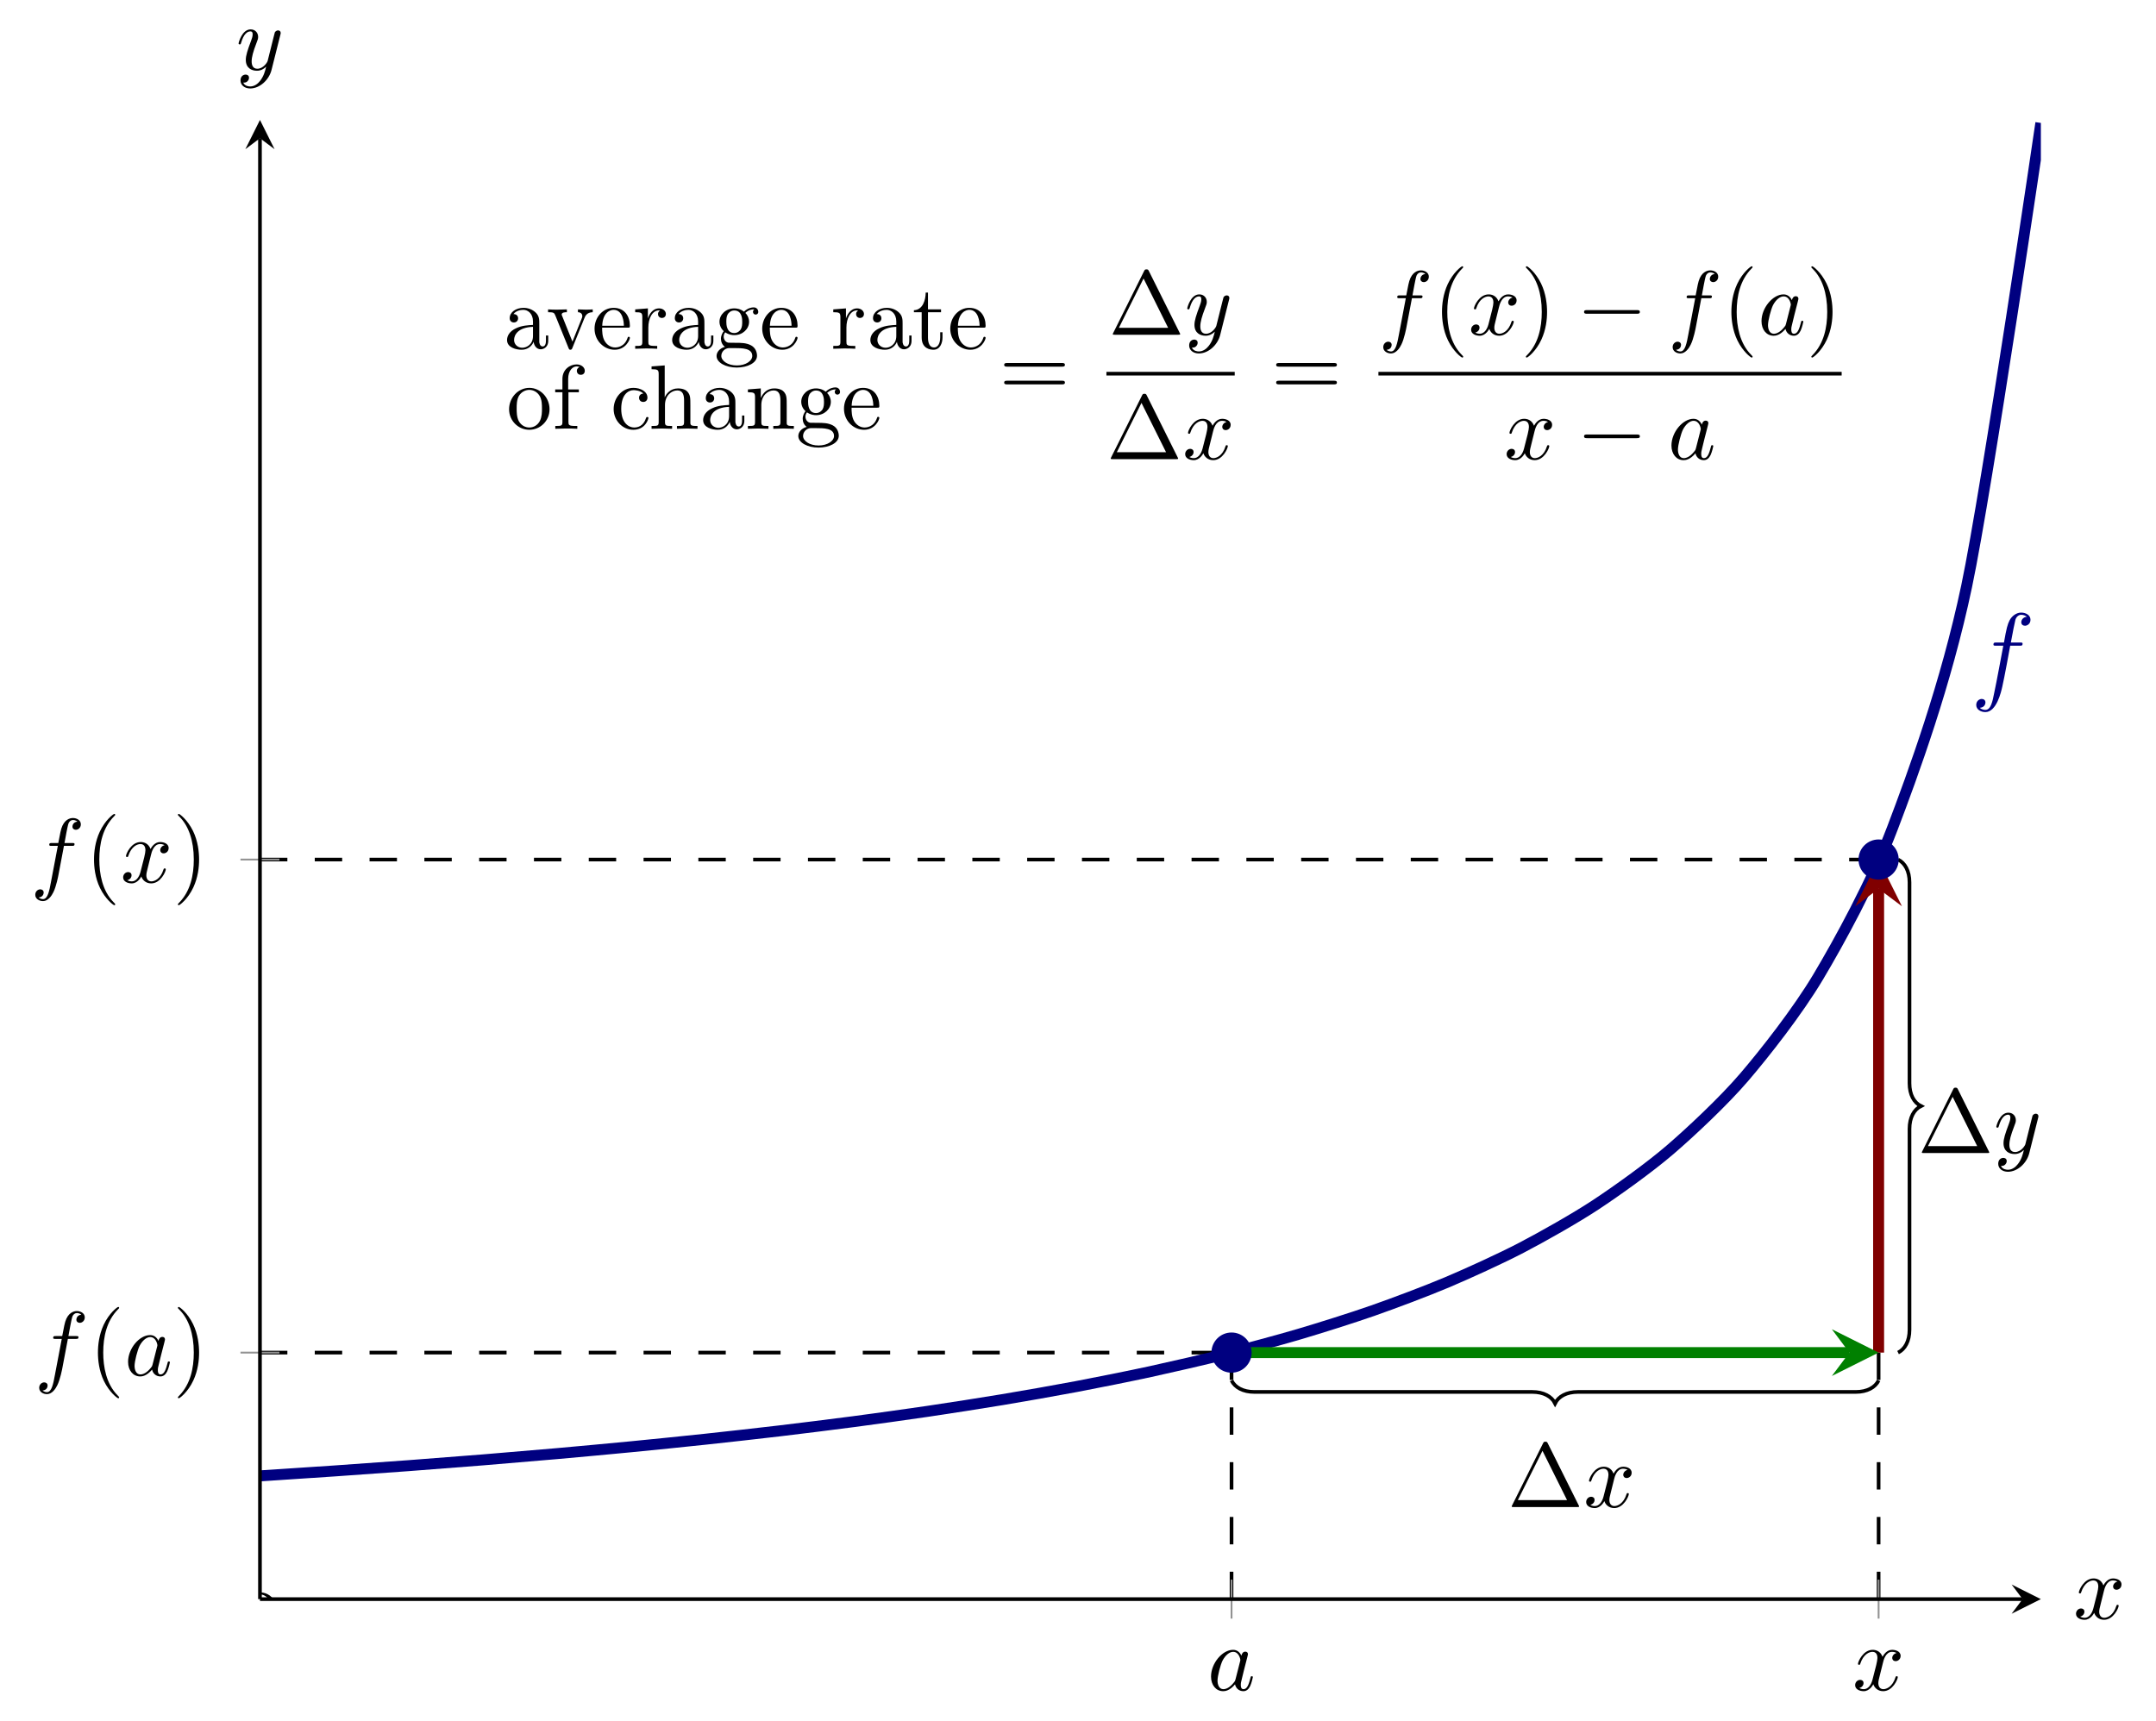 <?xml version="1.0" encoding="UTF-8" standalone="no"?>
<!DOCTYPE svg PUBLIC "-//W3C//DTD SVG 1.1//EN" "http://www.w3.org/Graphics/SVG/1.1/DTD/svg11.dtd">
<svg xmlns="http://www.w3.org/2000/svg" xmlns:xlink="http://www.w3.org/1999/xlink" version="1.1" width="235.193pt" height="187.736pt" viewBox="0 0 235.193 187.736">
<clipPath id="cp0">
<path transform="matrix(1,0,0,-1,28.359,174.48)" d="M 0 0 L 194.274 0 L 194.274 161.39 L 0 161.39 Z "/>
</clipPath>
<g clip-path="url(#cp0)">
<path transform="matrix(1,0,0,-1,28.359,174.48)" stroke-width=".399" stroke-linecap="butt" stroke-dasharray="2.989,2.989" stroke-miterlimit="10" stroke-linejoin="miter" fill="none" stroke="#000000" d="M 105.987 0 L 105.987 26.898 "/>
<path transform="matrix(1,0,0,-1,28.359,174.48)" stroke-width=".399" stroke-linecap="butt" stroke-dasharray="2.989,2.989" stroke-miterlimit="10" stroke-linejoin="miter" fill="none" stroke="#000000" d="M 0 26.898 L 105.987 26.898 "/>
<path transform="matrix(1,0,0,-1,28.359,174.48)" stroke-width=".399" stroke-linecap="butt" stroke-dasharray="2.989,2.989" stroke-miterlimit="10" stroke-linejoin="miter" fill="none" stroke="#000000" d="M 0 80.695 L 176.574 80.695 "/>
<path transform="matrix(1,0,0,-1,28.359,174.48)" stroke-width=".399" stroke-linecap="butt" stroke-dasharray="2.989,2.989" stroke-miterlimit="10" stroke-linejoin="miter" fill="none" stroke="#000000" d="M 176.574 0 L 176.574 80.695 "/>
<path transform="matrix(1,0,0,-1,28.359,174.48)" stroke-width="1.196" stroke-linecap="butt" stroke-miterlimit="10" stroke-linejoin="miter" fill="none" stroke="#000080" d="M 0 13.449 C 0 13.449 5.848 13.829 8.095 13.983 C 10.341 14.137 13.943 14.394 16.189 14.561 C 18.436 14.729 22.038 15.007 24.284 15.189 C 26.53 15.371 30.133 15.675 32.379 15.874 C 34.625 16.073 38.227 16.405 40.474 16.623 C 42.72 16.841 46.322 17.206 48.568 17.446 C 50.815 17.687 54.417 18.089 56.663 18.355 C 58.909 18.622 62.512 19.069 64.758 19.365 C 67.004 19.662 70.606 20.16 72.853 20.492 C 75.099 20.824 78.701 21.384 80.947 21.758 C 83.194 22.133 86.796 22.765 89.042 23.19 C 91.288 23.616 94.891 24.337 97.137 24.825 C 99.383 25.313 102.985 26.143 105.231 26.708 C 107.478 27.273 111.08 28.237 113.326 28.9 C 115.572 29.562 119.175 30.697 121.421 31.485 C 123.667 32.272 127.269 33.624 129.516 34.575 C 131.762 35.526 135.364 37.166 137.61 38.338 C 139.857 39.51 143.459 41.541 145.705 43.021 C 147.951 44.501 151.554 47.077 153.8 49.006 C 156.046 50.936 159.648 54.306 161.895 56.928 C 164.141 59.55 167.743 64.129 169.989 67.902 C 172.236 71.675 175.838 78.208 178.084 84.122 C 180.33 90.035 183.933 99.847 186.179 110.523 C 188.425 121.199 194.274 161.067 194.274 161.067 "/>
<path transform="matrix(1,0,0,-1,28.359,174.48)" stroke-width=".399" stroke-linecap="butt" stroke-miterlimit="10" stroke-linejoin="miter" fill="none" stroke="#000000" d="M 105.987 23.853 C 106.36 23.106 107.232 22.607 108.477 22.607 L 138.79 22.607 C 140.035 22.607 140.907 22.109 141.28 21.362 C 141.654 22.109 142.526 22.607 143.771 22.607 L 174.083 22.607 C 175.328 22.607 176.2 23.106 176.574 23.853 "/>
<path transform="matrix(1,0,0,-1,28.359,174.48)" stroke-width=".399" stroke-linecap="butt" stroke-miterlimit="10" stroke-linejoin="miter" fill="none" stroke="#000000" d="M 178.698 26.898 C 179.446 27.272 179.944 28.144 179.944 29.389 L 179.944 51.306 C 179.944 52.551 180.442 53.423 181.189 53.797 C 180.442 54.17 179.944 55.042 179.944 56.287 L 179.944 78.204 C 179.944 79.45 179.446 80.322 178.698 80.695 "/>
<path transform="matrix(1,0,0,-1,28.359,174.48)" stroke-width="1.196" stroke-linecap="butt" stroke-miterlimit="10" stroke-linejoin="miter" fill="none" stroke="#800000" d="M 176.574 26.898 L 176.574 77.507 "/>
<path transform="matrix(0,-1,-1,-0,204.933,96.973)" d="M 3.188 0 L -1.913 2.55 L 0 0 L -1.913 -2.55 " fill="#800000"/>
<path transform="matrix(1,0,0,-1,28.359,174.48)" stroke-width="1.196" stroke-linecap="butt" stroke-miterlimit="10" stroke-linejoin="miter" fill="none" stroke="#008000" d="M 105.987 26.898 L 173.386 26.898 "/>
<path transform="matrix(1,0,0,-1,201.745,147.582)" d="M 3.188 0 L -1.913 2.55 L 0 0 L -1.913 -2.55 " fill="#008000"/>
<symbol id="font_1_4">
<path d="M .421 .342 C .421 .422 .416 .502 .381 .576 C .335 .672 .253 .688 .211 .688 C .151 .688 .078 .662 .037 .569 C .005 .5 0 .422 0 .342 C 0 .267 .004 .177 .045 .101 C .088 .02 .161 0 .21 0 C .264 0 .34 .021 .384 .116 C .416 .185 .421 .263 .421 .342 M .21 .022 C .171 .022 .112 .047 .094 .143 C .083 .203 .083 .295 .083 .354 C .083 .418 .083 .484 .091 .538 C .11 .657 .185 .666 .21 .666 C .243 .666 .309 .648 .328 .549 C .338 .493 .338 .417 .338 .354 C .338 .279 .338 .211 .327 .147 C .312 .052 .255 .022 .21 .022 Z "/>
</symbol>
<use xlink:href="#font_1_4" transform="matrix(9.963,0,0,-9.963,26.257,180.599)"/>
<symbol id="font_1_1">
<path d="M .395 .698 C .388 .711 .386 .716 .369 .716 C .352 .716 .35 .711 .343 .698 L .005 .02 C 0 .011 0 .009 0 .008 C 0 0 .006 0 .022 0 L .716 0 C .732 0 .738 0 .738 .008 C .738 .009 .738 .011 .733 .02 L .395 .698 M .337 .616 L .606 .076 L .067 .076 L .337 .616 Z "/>
</symbol>
<use xlink:href="#font_1_1" transform="matrix(9.963,0,0,-9.963,164.909,164.435)"/>
<symbol id="font_2_3">
<path d="M .305 .313 C .311 .339 .334 .431 .404 .431 C .409 .431 .433 .431 .454 .418 C .426 .413 .406 .388 .406 .364 C .406 .348 .417 .329 .444 .329 C .466 .329 .498 .347 .498 .387 C .498 .439 .439 .453 .405 .453 C .347 .453 .312 .4 .3 .377 C .275 .443 .221 .453 .192 .453 C .088 .453 .031 .324 .031 .299 C .031 .289 .041 .289 .043 .289 C .051 .289 .054 .291 .056 .3 C .09 .406 .156 .431 .19 .431 C .209 .431 .244 .422 .244 .364 C .244 .333 .227 .266 .19 .126 C .174 .064 .139 .022 .095 .022 C .089 .022 .066 .022 .045 .035 C .07 .04 .092 .061 .092 .089 C .092 .116 .07 .124 .055 .124 C .025 .124 0 .098 0 .066 C 0 .02 .05 0 .094 0 C .16 0 .196 .07 .199 .076 C .211 .039 .247 0 .307 0 C .41 0 .467 .129 .467 .154 C .467 .164 .458 .164 .455 .164 C .446 .164 .444 .16 .442 .153 C .409 .046 .341 .022 .309 .022 C .27 .022 .254 .054 .254 .088 C .254 .11 .26 .132 .271 .176 L .305 .313 Z "/>
</symbol>
<use xlink:href="#font_2_3" transform="matrix(9.963,0,0,-9.963,173.032,164.545)"/>
<use xlink:href="#font_1_1" transform="matrix(9.963,0,0,-9.963,209.649,125.809)"/>
<symbol id="font_2_4">
<path d="M .457 .586 C .461 .6 .461 .602 .461 .609 C .461 .627 .447 .636 .432 .636 C .422 .636 .406 .63 .397 .615 C .395 .61 .387 .579 .383 .561 C .376 .535 .369 .508 .363 .481 L .318 .301 C .314 .286 .271 .216 .205 .216 C .154 .216 .143 .26 .143 .297 C .143 .343 .16 .405 .194 .493 C .21 .534 .214 .545 .214 .565 C .214 .61 .182 .647 .132 .647 C .037 .647 0 .502 0 .493 C 0 .483 .01 .483 .012 .483 C .022 .483 .023 .485 .028 .501 C .055 .595 .095 .625 .129 .625 C .137 .625 .154 .625 .154 .593 C .154 .568 .144 .542 .137 .523 C .097 .417 .079 .36 .079 .313 C .079 .224 .142 .194 .201 .194 C .24 .194 .274 .211 .302 .239 C .289 .187 .277 .138 .237 .085 C .211 .051 .173 .022 .127 .022 C .113 .022 .068 .025 .051 .064 C .067 .064 .08 .064 .094 .076 C .104 .085 .114 .098 .114 .117 C .114 .148 .087 .152 .077 .152 C .054 .152 .021 .136 .021 .087 C .021 .037 .065 0 .127 0 C .23 0 .333 .091 .361 .204 L .457 .586 Z "/>
</symbol>
<use xlink:href="#font_2_4" transform="matrix(9.963,0,0,-9.963,217.772,127.851)"/>
<symbol id="font_1_5">
<path d="M .631 .194 C .646 .194 .665 .194 .665 .214 C .665 .234 .646 .234 .632 .234 L .033 .234 C .019 .234 0 .234 0 .214 C 0 .194 .019 .194 .034 .194 L .631 .194 M .632 0 C .646 0 .665 0 .665 .02 C .665 .04 .646 .04 .631 .04 L .034 .04 C .019 .04 0 .04 0 .02 C 0 0 .019 0 .033 0 L .632 0 Z "/>
</symbol>
<use xlink:href="#font_1_5" transform="matrix(9.963,0,0,-9.963,109.544,41.939)"/>
<use xlink:href="#font_1_1" transform="matrix(9.963,0,0,-9.963,121.391,36.524)"/>
<use xlink:href="#font_2_4" transform="matrix(9.963,0,0,-9.963,129.514,38.566)"/>
<path transform="matrix(1,0,0,-1,120.697,40.773)" stroke-width=".398" stroke-linecap="butt" stroke-miterlimit="10" stroke-linejoin="miter" fill="none" stroke="#000000" d="M 0 0 L 13.996 0 "/>
<use xlink:href="#font_1_1" transform="matrix(9.963,0,0,-9.963,121.165,50.098)"/>
<use xlink:href="#font_2_3" transform="matrix(9.963,0,0,-9.963,129.288,50.208)"/>
<use xlink:href="#font_1_5" transform="matrix(9.963,0,0,-9.963,139.214,41.939)"/>
<symbol id="font_2_2">
<path d="M .314 .605 L .4 .605 C .42 .605 .43 .605 .43 .625 C .43 .636 .42 .636 .403 .636 L .32 .636 L .341 .75 C .345 .771 .359 .842 .365 .854 C .374 .873 .391 .888 .412 .888 C .416 .888 .442 .888 .461 .87 C .417 .866 .407 .831 .407 .816 C .407 .793 .425 .781 .444 .781 C .47 .781 .499 .803 .499 .841 C .499 .887 .453 .91 .412 .91 C .378 .91 .315 .892 .285 .793 C .279 .772 .276 .762 .252 .636 L .183 .636 C .164 .636 .153 .636 .153 .617 C .153 .605 .162 .605 .181 .605 L .247 .605 L .172 .21 C .154 .113 .137 .022 .085 .022 C .081 .022 .056 .022 .037 .04 C .083 .043 .092 .079 .092 .094 C .092 .117 .074 .129 .055 .129 C .029 .129 0 .107 0 .069 C 0 .024 .044 0 .085 0 C .14 0 .18 .059 .198 .097 C .23 .16 .253 .281 .254 .288 L .314 .605 Z "/>
</symbol>
<use xlink:href="#font_2_2" transform="matrix(9.963,0,0,-9.963,150.896,38.566)"/>
<symbol id="font_1_2">
<path d="M .232 .01 C .232 .013 .232 .015 .215 .032 C .09 .158 .058 .347 .058 .5 C .058 .674 .096 .848 .219 .973 C .232 .985 .232 .987 .232 .99 C .232 .997 .228 1 .222 1 C .212 1 .122 .932 .063 .805 C .012 .695 0 .584 0 .5 C 0 .422 .011 .301 .066 .188 C .126 .065 .212 0 .222 0 C .228 0 .232 .003 .232 .01 Z "/>
</symbol>
<use xlink:href="#font_1_2" transform="matrix(9.963,0,0,-9.963,157.304,39.015)"/>
<use xlink:href="#font_2_3" transform="matrix(9.963,0,0,-9.963,160.481,36.634)"/>
<symbol id="font_1_3">
<path d="M .232 .5 C .232 .578 .221 .699 .166 .812 C .106 .935 .02 1 .01 1 C .004 1 0 .996 0 .99 C 0 .987 0 .985 .019 .967 C .117 .868 .174 .709 .174 .5 C .174 .329 .137 .153 .013 .027 C 0 .015 0 .013 0 .01 C 0 .004 .004 0 .01 0 C .02 0 .11 .068 .169 .195 C .22 .305 .232 .416 .232 .5 Z "/>
</symbol>
<use xlink:href="#font_1_3" transform="matrix(9.963,0,0,-9.963,166.454,39.015)"/>
<symbol id="font_3_1">
<path d="M .576 0 C .593 0 .611 0 .611 .02 C .611 .04 .593 .04 .576 .04 L .035 .04 C .018 .04 0 .04 0 .02 C 0 0 .018 0 .035 0 L .576 0 Z "/>
</symbol>
<use xlink:href="#font_3_1" transform="matrix(9.963,0,0,-9.963,172.801,34.233)"/>
<use xlink:href="#font_2_2" transform="matrix(9.963,0,0,-9.963,182.465,38.566)"/>
<use xlink:href="#font_1_2" transform="matrix(9.963,0,0,-9.963,188.873,39.015)"/>
<symbol id="font_2_1">
<path d="M .333 .389 C .315 .426 .286 .453 .241 .453 C .124 .453 0 .306 0 .16 C 0 .066 .055 0 .133 0 C .153 0 .203 .004 .263 .075 C .271 .033 .306 0 .354 0 C .389 0 .412 .023 .428 .055 C .445 .091 .458 .152 .458 .154 C .458 .164 .449 .164 .446 .164 C .436 .164 .435 .16 .432 .146 C .415 .081 .397 .022 .356 .022 C .329 .022 .326 .048 .326 .068 C .326 .09 .328 .098 .339 .142 C .35 .184 .352 .194 .361 .232 L .397 .372 C .404 .4 .404 .402 .404 .406 C .404 .423 .392 .433 .375 .433 C .351 .433 .336 .411 .333 .389 M .268 .13 C .263 .112 .263 .11 .248 .093 C .204 .038 .163 .022 .135 .022 C .085 .022 .071 .077 .071 .116 C .071 .166 .103 .289 .126 .335 C .157 .394 .202 .431 .242 .431 C .307 .431 .321 .349 .321 .343 C .321 .337 .319 .331 .318 .326 L .268 .13 Z "/>
</symbol>
<use xlink:href="#font_2_1" transform="matrix(9.963,0,0,-9.963,192.159,36.634)"/>
<use xlink:href="#font_1_3" transform="matrix(9.963,0,0,-9.963,197.595,39.015)"/>
<path transform="matrix(1,0,0,-1,150.368,40.773)" stroke-width=".398" stroke-linecap="butt" stroke-miterlimit="10" stroke-linejoin="miter" fill="none" stroke="#000000" d="M 0 0 L 50.534 0 "/>
<use xlink:href="#font_2_3" transform="matrix(9.963,0,0,-9.963,164.355,50.208)"/>
<use xlink:href="#font_3_1" transform="matrix(9.963,0,0,-9.963,172.801,47.807)"/>
<use xlink:href="#font_2_1" transform="matrix(9.963,0,0,-9.963,182.335,50.208)"/>
<symbol id="font_1_6">
<path d="M .291 .087 C .295 .047 .322 .005 .369 .005 C .39 .005 .451 .019 .451 .1 L .451 .156 L .426 .156 L .426 .1 C .426 .042 .401 .036 .39 .036 C .357 .036 .353 .081 .353 .086 L .353 .286 C .353 .328 .353 .367 .317 .404 C .278 .443 .228 .459 .18 .459 C .098 .459 .029 .412 .029 .346 C .029 .316 .049 .299 .075 .299 C .103 .299 .121 .319 .121 .345 C .121 .357 .116 .39 .07 .391 C .097 .426 .146 .437 .178 .437 C .227 .437 .284 .398 .284 .309 L .284 .272 C .233 .269 .163 .266 .1 .236 C .025 .202 0 .15 0 .106 C 0 .025 .097 0 .16 0 C .226 0 .272 .04 .291 .087 M .284 .251 L .284 .151 C .284 .056 .212 .022 .167 .022 C .118 .022 .077 .057 .077 .107 C .077 .162 .119 .245 .284 .251 Z "/>
</symbol>
<symbol id="font_1_10">
<path d="M .397 .344 C .406 .367 .423 .41 .489 .411 L .489 .442 C .466 .44 .437 .439 .414 .439 C .39 .439 .344 .441 .327 .442 L .327 .411 C .364 .41 .375 .387 .375 .368 C .375 .359 .373 .355 .369 .344 L .267 .089 L .155 .368 C .149 .381 .149 .383 .149 .385 C .149 .411 .188 .411 .206 .411 L .206 .442 C .176 .441 .12 .439 .097 .439 C .07 .439 .03 .44 0 .442 L 0 .411 C .063 .411 .067 .405 .08 .374 L .224 .019 C .23 .005 .232 0 .245 0 C .258 0 .262 .009 .266 .019 L .397 .344 Z "/>
</symbol>
<symbol id="font_1_8">
<path d="M .084 .263 C .09 .412 .174 .437 .208 .437 C .311 .437 .321 .302 .321 .263 L .084 .263 M .083 .242 L .362 .242 C .384 .242 .387 .242 .387 .263 C .387 .362 .333 .459 .208 .459 C .092 .459 0 .356 0 .231 C 0 .097 .105 0 .22 0 C .342 0 .387 .111 .387 .13 C .387 .14 .379 .142 .374 .142 C .365 .142 .363 .136 .361 .128 C .326 .025 .236 .025 .226 .025 C .176 .025 .136 .055 .113 .092 C .083 .14 .083 .206 .083 .242 Z "/>
</symbol>
<symbol id="font_1_e">
<path d="M .139 .332 L .139 .442 L 0 .431 L 0 .4 C .07 .4 .078 .393 .078 .344 L .078 .076 C .078 .031 .067 .031 0 .031 L 0 0 C .039 .001 .086 .003 .114 .003 C .154 .003 .201 .003 .241 0 L .241 .031 L .22 .031 C .146 .031 .144 .042 .144 .078 L .144 .232 C .144 .331 .186 .42 .262 .42 C .269 .42 .271 .42 .273 .419 C .27 .418 .25 .406 .25 .38 C .25 .352 .271 .337 .293 .337 C .311 .337 .336 .349 .336 .381 C .336 .413 .305 .442 .262 .442 C .189 .442 .153 .375 .139 .332 Z "/>
</symbol>
<symbol id="font_1_a">
<path d="M .194 .378 C .107 .378 .107 .478 .107 .501 C .107 .528 .108 .56 .123 .585 C .131 .597 .154 .625 .194 .625 C .281 .625 .281 .525 .281 .502 C .281 .475 .28 .443 .265 .418 C .257 .406 .234 .378 .194 .378 M .078 .339 C .078 .343 .078 .366 .095 .386 C .134 .358 .175 .355 .194 .355 C .287 .355 .356 .424 .356 .501 C .356 .538 .34 .575 .315 .598 C .351 .632 .387 .637 .405 .637 C .407 .637 .412 .637 .415 .636 C .404 .632 .399 .621 .399 .609 C .399 .592 .412 .58 .428 .58 C .438 .58 .457 .587 .457 .61 C .457 .627 .445 .659 .406 .659 C .386 .659 .342 .653 .3 .612 C .258 .645 .216 .648 .194 .648 C .101 .648 .032 .579 .032 .502 C .032 .458 .054 .42 .079 .399 C .066 .384 .048 .351 .048 .316 C .048 .285 .061 .247 .092 .227 C .032 .21 0 .167 0 .127 C 0 .055 .099 0 .221 0 C .339 0 .443 .051 .443 .129 C .443 .164 .429 .215 .378 .243 C .325 .271 .267 .271 .206 .271 C .181 .271 .138 .271 .131 .272 C .099 .276 .078 .307 .078 .339 M .222 .023 C .121 .023 .052 .074 .052 .127 C .052 .173 .09 .21 .134 .213 L .193 .213 C .279 .213 .391 .213 .391 .127 C .391 .073 .32 .023 .222 .023 Z "/>
</symbol>
<symbol id="font_1_f">
<path d="M .154 .411 L .297 .411 L .297 .442 L .154 .442 L .154 .626 L .129 .626 C .128 .544 .098 .437 0 .433 L 0 .411 L .085 .411 L .085 .135 C .085 .012 .178 0 .214 0 C .285 0 .313 .071 .313 .135 L .313 .192 L .288 .192 L .288 .137 C .288 .063 .258 .025 .221 .025 C .154 .025 .154 .116 .154 .133 L .154 .411 Z "/>
</symbol>
<use xlink:href="#font_1_6" transform="matrix(9.963,0,0,-9.963,55.313,38.161)"/>
<use xlink:href="#font_1_10" transform="matrix(9.963,0,0,-9.963,59.787,38.161)"/>
<use xlink:href="#font_1_8" transform="matrix(9.963,0,0,-9.963,64.858,38.161)"/>
<use xlink:href="#font_1_e" transform="matrix(9.963,0,0,-9.963,69.291,38.051)"/>
<use xlink:href="#font_1_6" transform="matrix(9.963,0,0,-9.963,73.326,38.161)"/>
<use xlink:href="#font_1_a" transform="matrix(9.963,0,0,-9.963,78.168,40.103)"/>
<use xlink:href="#font_1_8" transform="matrix(9.963,0,0,-9.963,83.149,38.161)"/>
<use xlink:href="#font_1_e" transform="matrix(9.963,0,0,-9.963,90.9,38.051)"/>
<use xlink:href="#font_1_6" transform="matrix(9.963,0,0,-9.963,94.945,38.161)"/>
<use xlink:href="#font_1_f" transform="matrix(9.963,0,0,-9.963,99.697,38.161)"/>
<use xlink:href="#font_1_8" transform="matrix(9.963,0,0,-9.963,103.662,38.161)"/>
<symbol id="font_1_d">
<path d="M .443 .225 C .443 .353 .343 .459 .222 .459 C .097 .459 0 .35 0 .225 C 0 .096 .104 0 .221 0 C .342 0 .443 .098 .443 .225 M .222 .025 C .179 .025 .135 .046 .108 .092 C .083 .136 .083 .197 .083 .233 C .083 .272 .083 .326 .107 .37 C .134 .416 .181 .437 .221 .437 C .265 .437 .308 .415 .334 .372 C .36 .329 .36 .271 .36 .233 C .36 .197 .36 .143 .338 .099 C .316 .054 .272 .025 .222 .025 Z "/>
</symbol>
<symbol id="font_1_9">
<path d="M .142 .431 L .142 .547 C .142 .635 .19 .683 .234 .683 C .237 .683 .252 .683 .267 .676 C .255 .672 .237 .659 .237 .634 C .237 .611 .253 .591 .28 .591 C .309 .591 .324 .611 .324 .635 C .324 .672 .287 .705 .234 .705 C .164 .705 .079 .652 .079 .546 L .079 .431 L 0 .431 L 0 .4 L .079 .4 L .079 .076 C .079 .031 .068 .031 .001 .031 L .001 0 C .04 .001 .087 .003 .115 .003 C .155 .003 .202 .003 .242 0 L .242 .031 L .221 .031 C .147 .031 .145 .042 .145 .078 L .145 .4 L .259 .4 L .259 .431 L .142 .431 Z "/>
</symbol>
<symbol id="font_1_7">
<path d="M .083 .229 C .083 .392 .165 .434 .218 .434 C .227 .434 .29 .433 .325 .397 C .284 .394 .278 .364 .278 .351 C .278 .325 .296 .305 .324 .305 C .35 .305 .37 .322 .37 .352 C .37 .42 .294 .459 .217 .459 C .092 .459 0 .351 0 .227 C 0 .099 .099 0 .215 0 C .349 0 .381 .12 .381 .13 C .381 .14 .371 .14 .368 .14 C .359 .14 .357 .136 .355 .13 C .326 .037 .261 .025 .224 .025 C .171 .025 .083 .068 .083 .229 Z "/>
</symbol>
<symbol id="font_1_b">
<path d="M .078 .076 C .078 .031 .067 .031 0 .031 L 0 0 C .035 .001 .086 .003 .113 .003 C .139 .003 .191 .001 .225 0 L .225 .031 C .158 .031 .147 .031 .147 .076 L .147 .26 C .147 .364 .218 .42 .282 .42 C .345 .42 .356 .366 .356 .309 L .356 .076 C .356 .031 .345 .031 .278 .031 L .278 0 C .313 .001 .364 .003 .391 .003 C .417 .003 .469 .001 .503 0 L .503 .031 C .451 .031 .426 .031 .425 .061 L .425 .252 C .425 .338 .425 .369 .394 .405 C .38 .422 .347 .442 .289 .442 C .205 .442 .161 .382 .144 .344 L .144 .694 L 0 .683 L 0 .652 C .07 .652 .078 .645 .078 .596 L .078 .076 Z "/>
</symbol>
<symbol id="font_1_c">
<path d="M .078 .344 L .078 .076 C .078 .031 .067 .031 0 .031 L 0 0 C .035 .001 .086 .003 .113 .003 C .139 .003 .191 .001 .225 0 L .225 .031 C .158 .031 .147 .031 .147 .076 L .147 .26 C .147 .364 .218 .42 .282 .42 C .345 .42 .356 .366 .356 .309 L .356 .076 C .356 .031 .345 .031 .278 .031 L .278 0 C .313 .001 .364 .003 .391 .003 C .417 .003 .469 .001 .503 0 L .503 .031 C .451 .031 .426 .031 .425 .061 L .425 .252 C .425 .338 .425 .369 .394 .405 C .38 .422 .347 .442 .289 .442 C .216 .442 .169 .399 .141 .337 L .141 .442 L 0 .431 L 0 .4 C .07 .4 .078 .393 .078 .344 Z "/>
</symbol>
<use xlink:href="#font_1_d" transform="matrix(9.963,0,0,-9.963,55.535,46.894)"/>
<use xlink:href="#font_1_9" transform="matrix(9.963,0,0,-9.963,60.566,46.784)"/>
<use xlink:href="#font_1_7" transform="matrix(9.963,0,0,-9.963,66.942,46.894)"/>
<use xlink:href="#font_1_b" transform="matrix(9.963,0,0,-9.963,71.077,46.784)"/>
<use xlink:href="#font_1_6" transform="matrix(9.963,0,0,-9.963,76.705,46.894)"/>
<use xlink:href="#font_1_c" transform="matrix(9.963,0,0,-9.963,81.587,46.784)"/>
<use xlink:href="#font_1_a" transform="matrix(9.963,0,0,-9.963,87.087,48.836)"/>
<use xlink:href="#font_1_8" transform="matrix(9.963,0,0,-9.963,92.068,46.894)"/>
<symbol id="font_4_1">
<path d="M .395 .606 C .415 .606 .423 .606 .423 .625 C .423 .635 .415 .635 .397 .635 L .316 .635 C .335 .738 .349 .809 .357 .841 C .363 .865 .384 .888 .41 .888 C .431 .888 .452 .879 .462 .87 C .423 .866 .411 .837 .411 .82 C .411 .8 .426 .788 .445 .788 C .465 .788 .495 .805 .495 .843 C .495 .885 .453 .908 .409 .908 C .366 .908 .324 .876 .304 .837 C .286 .802 .276 .766 .253 .635 L .186 .635 C .167 .635 .157 .635 .157 .617 C .157 .606 .163 .606 .183 .606 L .247 .606 C .229 .513 .188 .287 .165 .18 C .148 .093 .133 .02 .083 .02 C .08 .02 .051 .02 .033 .039 C .084 .043 .084 .087 .084 .088 C .084 .108 .069 .12 .05 .12 C .03 .12 0 .103 0 .065 C 0 .022 .044 0 .083 0 C .185 0 .227 .183 .238 .233 C .256 .31 .305 .576 .31 .606 L .395 .606 Z "/>
</symbol>
<use xlink:href="#font_4_1" transform="matrix(11.955,0,0,-11.955,215.583,77.696)" fill="#000080"/>
</g>
<path transform="matrix(1,0,0,-1,28.359,174.48)" stroke-width=".199" stroke-linecap="butt" stroke-miterlimit="10" stroke-linejoin="miter" fill="none" stroke="#929292" d="M 105.987 -2.126 L 105.987 2.126 M 176.574 -2.126 L 176.574 2.126 "/>
<path transform="matrix(1,0,0,-1,28.359,174.48)" stroke-width=".199" stroke-linecap="butt" stroke-miterlimit="10" stroke-linejoin="miter" fill="none" stroke="#929292" d="M -2.126 26.898 L 2.126 26.898 M -2.126 80.695 L 2.126 80.695 "/>
<path transform="matrix(1,0,0,-1,28.359,174.48)" stroke-width=".399" stroke-linecap="butt" stroke-miterlimit="10" stroke-linejoin="miter" fill="none" stroke="#000000" d="M 0 0 L 192.281 0 "/>
<path transform="matrix(1,0,0,-1,220.64,174.48)" d="M 1.993 0 L -1.196 1.594 L 0 0 L -1.196 -1.594 "/>
<path transform="matrix(1,0,0,-1,28.359,174.48)" stroke-width=".399" stroke-linecap="butt" stroke-miterlimit="10" stroke-linejoin="miter" fill="none" stroke="#000000" d="M 0 0 L 0 159.398 "/>
<path transform="matrix(0,-1,-1,-0,28.359,15.082)" d="M 1.993 0 L -1.196 1.594 L 0 0 L -1.196 -1.594 "/>
<use xlink:href="#font_2_1" transform="matrix(9.963,0,0,-9.963,132.109,184.525)"/>
<use xlink:href="#font_2_3" transform="matrix(9.963,0,0,-9.963,202.373,184.525)"/>
<use xlink:href="#font_2_2" transform="matrix(9.963,0,0,-9.963,4.276,152.115)"/>
<use xlink:href="#font_1_2" transform="matrix(9.963,0,0,-9.963,10.684,152.564)"/>
<use xlink:href="#font_2_1" transform="matrix(9.963,0,0,-9.963,13.972,150.183)"/>
<use xlink:href="#font_1_3" transform="matrix(9.963,0,0,-9.963,19.407,152.564)"/>
<use xlink:href="#font_2_2" transform="matrix(9.963,0,0,-9.963,3.848,98.319)"/>
<use xlink:href="#font_1_2" transform="matrix(9.963,0,0,-9.963,10.256,98.768)"/>
<use xlink:href="#font_2_3" transform="matrix(9.963,0,0,-9.963,13.434,96.387)"/>
<use xlink:href="#font_1_3" transform="matrix(9.963,0,0,-9.963,19.407,98.768)"/>
<path transform="matrix(1,0,0,-1,28.359,174.48)" d="M 178.566 80.695 C 178.566 81.796 177.674 82.688 176.574 82.688 C 175.473 82.688 174.581 81.796 174.581 80.695 C 174.581 79.595 175.473 78.703 176.574 78.703 C 177.674 78.703 178.566 79.595 178.566 80.695 Z M 176.574 80.695 " fill="#000080"/>
<path transform="matrix(1,0,0,-1,28.359,174.48)" stroke-width=".399" stroke-linecap="butt" stroke-miterlimit="10" stroke-linejoin="miter" fill="none" stroke="#000080" d="M 178.566 80.695 C 178.566 81.796 177.674 82.688 176.574 82.688 C 175.473 82.688 174.581 81.796 174.581 80.695 C 174.581 79.595 175.473 78.703 176.574 78.703 C 177.674 78.703 178.566 79.595 178.566 80.695 Z M 176.574 80.695 "/>
<path transform="matrix(1,0,0,-1,28.359,174.48)" d="M 107.979 26.898 C 107.979 27.999 107.087 28.891 105.987 28.891 C 104.886 28.891 103.994 27.999 103.994 26.898 C 103.994 25.798 104.886 24.906 105.987 24.906 C 107.087 24.906 107.979 25.798 107.979 26.898 Z M 105.987 26.898 " fill="#000080"/>
<path transform="matrix(1,0,0,-1,28.359,174.48)" stroke-width=".399" stroke-linecap="butt" stroke-miterlimit="10" stroke-linejoin="miter" fill="none" stroke="#000080" d="M 107.979 26.898 C 107.979 27.999 107.087 28.891 105.987 28.891 C 104.886 28.891 103.994 27.999 103.994 26.898 C 103.994 25.798 104.886 24.906 105.987 24.906 C 107.087 24.906 107.979 25.798 107.979 26.898 Z M 105.987 26.898 "/>
<use xlink:href="#font_2_3" transform="matrix(9.963,0,0,-9.963,226.467,176.735)"/>
<use xlink:href="#font_2_4" transform="matrix(9.963,0,0,-9.963,26.027,9.652)"/>
</svg>
